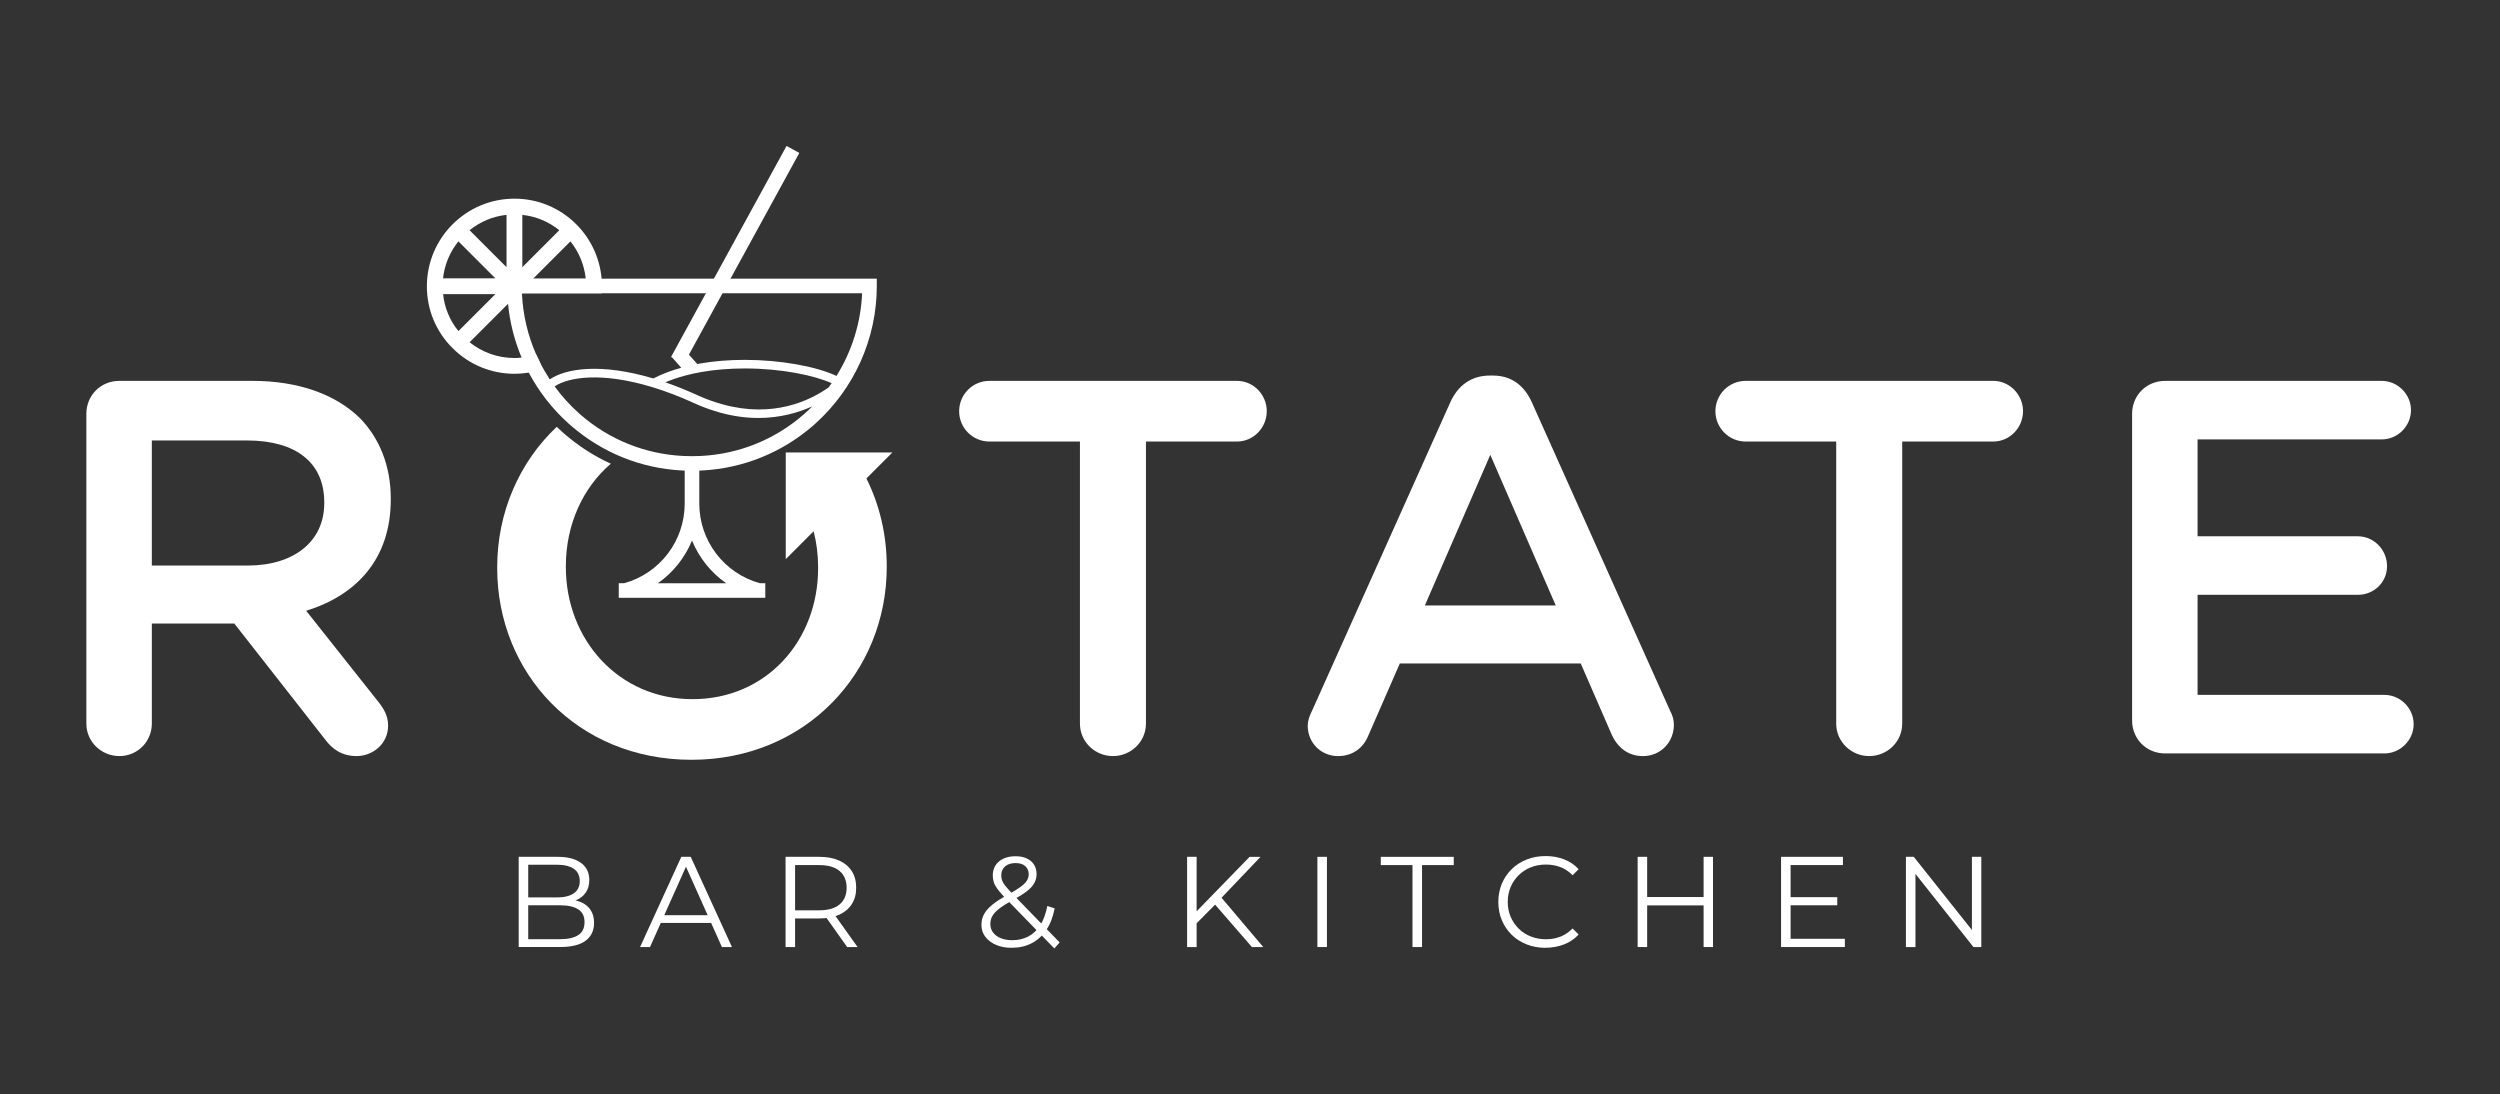 <?xml version="1.0" encoding="UTF-8"?>
<svg id="Layer_1" data-name="Layer 1" xmlns="http://www.w3.org/2000/svg" viewBox="0 0 1165 510">
  <rect x="0" y="0" width="1165" height="510" fill="#333333" stroke="none"/>
  <defs>
    <style>
      .cls-1 {
        fill: #fff;
        stroke-width: 0px;
      }
    </style>
  </defs>
  <path class="cls-1" d="m40.24,192.87c0-8.68,6.7-15.38,15.38-15.38h62c21.82,0,38.94,6.45,50.1,17.36,9.18,9.42,14.38,22.32,14.38,37.45v.49c0,27.78-16.12,44.64-39.43,51.83l33.23,41.91c2.98,3.72,4.96,6.94,4.96,11.66,0,8.43-7.19,14.14-14.63,14.14-6.94,0-11.41-3.22-14.88-7.94l-42.16-53.82h-38.44v46.63c0,8.43-6.7,15.13-15.13,15.13s-15.38-6.7-15.38-15.13v-144.34Zm75.15,70.68c21.82,0,35.71-11.41,35.71-29.02v-.5c0-18.6-13.39-28.77-35.96-28.77h-44.39v58.28h44.64Z"/>
  <path class="cls-1" d="m503.26,205.76h-42.16c-7.94,0-14.14-6.45-14.14-14.14s6.2-14.14,14.14-14.14h115.32c7.69,0,13.89,6.45,13.89,14.14s-6.2,14.14-13.89,14.14h-42.41v131.44c0,8.43-6.95,15.13-15.38,15.13s-15.38-6.7-15.38-15.13v-131.44Z"/>
  <path class="cls-1" d="m611.39,331.26l64.48-143.85c3.47-7.69,9.67-12.4,18.35-12.4h1.49c8.68,0,14.63,4.71,18.1,12.4l64.48,143.85c1.24,2.23,1.74,4.47,1.74,6.45,0,8.18-6.2,14.63-14.38,14.63-7.19,0-12.15-4.22-14.88-10.66l-14.14-32.49h-84.32l-14.63,33.48c-2.48,6.2-7.69,9.67-14.14,9.67-7.94,0-14.14-6.2-14.14-14.14,0-2.23.75-4.46,1.98-6.94Zm113.59-49.11l-30.5-70.19-30.5,70.19h61.01Z"/>
  <path class="cls-1" d="m855.68,205.76h-42.16c-7.94,0-14.14-6.45-14.14-14.14s6.2-14.14,14.14-14.14h115.32c7.69,0,13.89,6.45,13.89,14.14s-6.2,14.14-13.89,14.14h-42.41v131.44c0,8.43-6.94,15.13-15.38,15.13s-15.38-6.7-15.38-15.13v-131.44Z"/>
  <path class="cls-1" d="m993.56,335.72v-142.85c0-8.68,6.7-15.38,15.38-15.38h100.94c7.44,0,13.64,6.2,13.64,13.64s-6.2,13.64-13.64,13.64h-85.81v45.14h74.65c7.44,0,13.64,6.2,13.64,13.89s-6.2,13.39-13.64,13.39h-74.65v46.63h87.05c7.44,0,13.64,6.2,13.64,13.64s-6.2,13.64-13.64,13.64h-102.18c-8.68,0-15.38-6.7-15.38-15.38Z"/>
  <path class="cls-1" d="m321.05,165.25h0s51.43-93.98,51.43-93.98l-5.95-3.26-50.25,91.81h0s-1.85,3.39-1.85,3.39l-1.6,2.93-.12.22.59.32h.02s5.59,6.38,5.59,6.38c2.47-.66,4.99-1.2,7.56-1.66l-5.41-6.14h0Z"/>
  <path class="cls-1" d="m280.34,129.86c0-.12-.02-.22-.02-.34-.88-9.4-5.04-18.26-11.75-24.97-7.69-7.71-17.92-11.97-28.84-11.97-22.5,0-40.81,18.31-40.81,40.81,0,10.94,4.26,21.17,11.97,28.84,7.74,7.71,17.97,11.95,28.84,11.95,1.79,0,3.57-.12,5.41-.37.42-.05.83-.12,1.25-.2,2.11-.32,4.21-.86,6.27-1.54l-1.15-3.4c-.59-1.13-1.13-2.28-1.64-3.43-1.86.61-3.75,1.05-5.68,1.27-.39.05-.76.1-1.13.12-1.13.15-2.23.2-3.33.2-7.69,0-14.98-2.59-20.9-7.34l17.92-17.92,2.99-2.99h0s.91.91.91.91l2.42-2.42h.17v-.17l.22-.22h33.24l.17.02v-.02h3.5c.1-1.08.15-2.2.15-3.28,0-1.3-.05-2.45-.17-3.52Zm-19.71-22.57l-17.23,17.23h0s0-24.38,0-24.38c0,0,0,0,0,0,6.32.66,12.26,3.13,17.23,7.15Zm-24.59,17.22l-17.22-17.22c4.82-3.89,10.74-6.46,17.22-7.17v24.39Zm-22.41-12.03l17.23,17.23h-24.41c.71-6.49,3.28-12.41,7.17-17.23Zm0,41.81c-4.04-4.94-6.49-10.89-7.15-17.23h24.38l-17.23,17.23Zm34.81-24.43l.15-.15,17.23-17.23c3.94,4.92,6.44,10.89,7.12,17.23.02.05.02.1.02.15h-24.53Z"/>
  <g>
    <path class="cls-1" d="m241.71,441.32v-42.04h18.13c4.68,0,8.32.94,10.9,2.82,2.58,1.88,3.87,4.54,3.87,7.99,0,2.28-.53,4.2-1.59,5.76-1.06,1.56-2.5,2.74-4.32,3.54-1.82.8-3.81,1.2-5.98,1.2l1.02-1.44c2.68,0,5,.41,6.94,1.23,1.94.82,3.45,2.04,4.53,3.66,1.08,1.62,1.62,3.63,1.62,6.04,0,3.56-1.31,6.33-3.93,8.29-2.62,1.96-6.58,2.94-11.86,2.94h-19.34Zm4.44-3.66h14.83c3.68,0,6.5-.63,8.47-1.89,1.96-1.26,2.94-3.27,2.94-6.04s-.98-4.71-2.94-5.98c-1.96-1.26-4.78-1.89-8.47-1.89h-15.31v-3.66h13.87c3.36,0,5.98-.64,7.84-1.92,1.86-1.28,2.79-3.18,2.79-5.7s-.93-4.47-2.79-5.73c-1.86-1.26-4.47-1.89-7.84-1.89h-13.39v34.71Z"/>
    <path class="cls-1" d="m298.27,441.32l19.22-42.04h4.38l19.22,42.04h-4.68l-17.65-39.45h1.8l-17.66,39.45h-4.62Zm7.57-11.23l1.32-3.6h24.44l1.32,3.6h-27.08Z"/>
    <path class="cls-1" d="m366.07,441.32v-42.04h15.73c3.56,0,6.62.57,9.19,1.71,2.56,1.14,4.53,2.78,5.92,4.93,1.38,2.14,2.07,4.73,2.07,7.78s-.69,5.52-2.07,7.66c-1.38,2.14-3.35,3.78-5.92,4.93-2.56,1.14-5.62,1.71-9.19,1.71h-13.27l1.98-2.04v15.37h-4.44Zm4.44-15.01l-1.98-2.1h13.15c4.2,0,7.4-.92,9.58-2.76,2.18-1.84,3.27-4.42,3.27-7.75s-1.09-5.97-3.27-7.81c-2.18-1.84-5.37-2.76-9.58-2.76h-13.15l1.98-2.1v25.28Zm24.26,15.01l-10.81-15.25h4.8l10.87,15.25h-4.86Z"/>
    <path class="cls-1" d="m471.46,441.68c-2.72,0-5.15-.45-7.27-1.35-2.12-.9-3.79-2.15-5.01-3.75-1.22-1.6-1.83-3.46-1.83-5.59,0-1.8.4-3.45,1.2-4.95.8-1.5,2.09-2.98,3.87-4.44,1.78-1.46,4.15-2.99,7.11-4.59,2.52-1.4,4.5-2.61,5.92-3.63,1.42-1.02,2.43-2,3.03-2.94.6-.94.9-1.95.9-3.03,0-1.56-.53-2.82-1.59-3.78-1.06-.96-2.57-1.44-4.53-1.44-2.12,0-3.77.53-4.93,1.59-1.16,1.06-1.74,2.43-1.74,4.11,0,.84.13,1.64.39,2.4.26.76.76,1.6,1.5,2.52.74.92,1.77,2.08,3.09,3.48l22.22,22.88-2.46,2.82-23.18-23.84c-1.4-1.48-2.51-2.77-3.33-3.87-.82-1.1-1.39-2.15-1.71-3.15-.32-1-.48-2.06-.48-3.18,0-1.8.43-3.37,1.29-4.71.86-1.34,2.09-2.38,3.69-3.12s3.48-1.11,5.65-1.11c1.96,0,3.67.33,5.13.99s2.6,1.61,3.42,2.85c.82,1.24,1.23,2.74,1.23,4.5,0,1.52-.37,2.94-1.11,4.26-.74,1.32-1.95,2.61-3.63,3.87-1.68,1.26-3.96,2.67-6.84,4.23-2.52,1.4-4.52,2.68-5.98,3.84-1.46,1.16-2.49,2.29-3.09,3.39-.6,1.1-.9,2.31-.9,3.63,0,1.52.43,2.85,1.29,3.99.86,1.14,2.06,2.02,3.6,2.64,1.54.62,3.31.93,5.32.93,2.8,0,5.3-.58,7.51-1.74,2.2-1.16,4.05-2.92,5.56-5.29,1.5-2.36,2.59-5.32,3.27-8.89l3.42,1.08c-.76,4-2.06,7.37-3.9,10.09-1.84,2.72-4.13,4.79-6.85,6.19-2.72,1.4-5.81,2.1-9.25,2.1Z"/>
    <path class="cls-1" d="m553.19,441.32v-42.04h4.44v42.04h-4.44Zm3.84-10.45l-.18-5.4,25.46-26.18h5.1l-18.56,19.46-2.52,2.7-9.31,9.43Zm26.36,10.45l-18.14-20.9,3-3.24,20.42,24.14h-5.28Z"/>
    <path class="cls-1" d="m613.91,441.32v-42.04h4.44v42.04h-4.44Z"/>
    <path class="cls-1" d="m658.22,441.32v-38.19h-14.77v-3.84h33.99v3.84h-14.77v38.19h-4.44Z"/>
    <path class="cls-1" d="m720.2,441.68c-3.16,0-6.09-.53-8.77-1.59-2.68-1.06-5.01-2.55-6.97-4.47-1.96-1.92-3.49-4.18-4.59-6.79-1.1-2.6-1.65-5.44-1.65-8.53s.55-5.93,1.65-8.53c1.1-2.6,2.64-4.86,4.62-6.79,1.98-1.92,4.31-3.41,7-4.47,2.68-1.06,5.61-1.59,8.77-1.59s5.91.51,8.59,1.53c2.68,1.02,4.94,2.55,6.79,4.59l-2.82,2.82c-1.72-1.76-3.62-3.03-5.7-3.81-2.08-.78-4.32-1.17-6.73-1.17-2.52,0-4.86.43-7.03,1.29-2.16.86-4.04,2.08-5.65,3.66s-2.85,3.42-3.75,5.52c-.9,2.1-1.35,4.41-1.35,6.94s.45,4.83,1.35,6.93c.9,2.1,2.15,3.94,3.75,5.52,1.6,1.58,3.48,2.8,5.65,3.66,2.16.86,4.5,1.29,7.03,1.29s4.64-.4,6.73-1.2c2.08-.8,3.98-2.08,5.7-3.84l2.82,2.82c-1.84,2.04-4.1,3.58-6.79,4.62-2.68,1.04-5.57,1.56-8.65,1.56Z"/>
    <path class="cls-1" d="m767.58,441.32h-4.44v-42.04h4.44v42.04Zm26.72-19.4h-27.2v-3.9h27.2v3.9Zm-.42-22.64h4.38v42.04h-4.38v-42.04Z"/>
    <path class="cls-1" d="m834.42,437.48h25.28v3.84h-29.72v-42.04h28.82v3.84h-24.38v34.35Zm-.48-19.4h22.22v3.78h-22.22v-3.78Z"/>
    <path class="cls-1" d="m888.16,441.32v-42.04h3.66l29.01,36.51h-1.92v-36.51h4.38v42.04h-3.66l-28.95-36.51h1.92v36.51h-4.44Z"/>
  </g>
  <path class="cls-1" d="m415.86,210.86h-49.7v49.7l12.99-12.99h0c1.37,5.33,2.09,10.94,2.09,16.72v.49c0,33.74-24.06,61.03-58.53,61.03s-59.02-27.79-59.02-61.52v-.49c0-19.24,7.83-36.47,20.95-47.71-7.81-3.56-15.1-8.25-21.76-14.03,0,0-.9-.81-1.17-1.05-.79-.68-1.54-1.39-2.28-2.11-17.43,16.47-27.73,39.85-27.73,65.38v.49c0,48.85,37.18,89.29,90.52,89.29s91-40.93,91-89.78v-.49c0-14.65-3.35-28.56-9.47-40.83l12.11-12.11Z"/>
  <path class="cls-1" d="m272.97,129.86h-36.64v3.52c0,.61,0,1.2.02,1.81,0,.61.02,1.25.07,1.86.05,1.52.15,3.01.32,4.5.83,8.69,2.99,17.13,6.32,25.07,1,2.37,2.1,4.7,3.33,6.98,4.72,8.91,10.99,16.99,18.65,23.84.24.2.46.42.69.61l.37.32c14.59,12.63,32.46,19.85,51.72,20.88.42.03.83.04,1.25.05v15.39c0,17.33-11.6,32.52-28.24,37.09h-2.49v6.79h68.28v-6.79h-2.49c-16.65-4.58-28.26-19.76-28.26-37.09v-15.39c.42-.02.84-.03,1.26-.05,19.24-1.03,37.13-8.25,51.77-20.9l.29-.27c.22-.22.47-.42.66-.59,18.26-16.33,28.74-39.73,28.74-64.23v-3.4h-135.61Zm65.4,141.93h-31.8c7.09-4.97,12.61-11.89,15.9-19.89,3.29,8,8.82,14.91,15.91,19.89Zm36.9-79.32l-.86.76c-13.46,11.65-29.94,18.31-47.66,19.24-2.84.15-5.73.15-8.57,0-17.75-.93-34.22-7.59-47.61-19.19l-.96-.86c-4.17-3.74-7.9-7.89-11.15-12.35,6.49-4.39,22.03-6.83,45.59.36,0,0,0,0,0,0,6.19,1.88,12.66,4.35,19.23,7.35,3.14,1.44,6.33,2.66,9.43,3.63.98.33,1.94.61,2.94.89,6.36,1.75,12.3,2.47,17.77,2.47,10.05,0,18.5-2.44,25.11-5.42-1.06,1.07-2.15,2.11-3.28,3.12Zm10.92-11.97c-8.96,6.33-25.98,14.4-49.44,7.94-.93-.26-1.83-.52-2.79-.84-2.98-.93-6-2.09-9-3.46-5.05-2.3-10.05-4.31-14.92-5.98,2.87-1.22,6.01-2.28,9.37-3.17,2.25-.6,4.68-1.14,7.39-1.63,6.31-1.1,13.13-1.66,20.27-1.66,17.14,0,32.32,3.23,40.48,6.86-.45.65-.9,1.3-1.37,1.93Zm3.6-5.32c-9.54-4.48-26.3-7.48-42.72-7.48-7.37,0-14.42.58-20.97,1.72-2.84.51-5.36,1.07-7.72,1.7-5.17,1.37-9.85,3.13-13.94,5.24-24.45-7.3-40.77-4.66-48.25.42-1.72-2.62-3.3-5.33-4.68-8.13-.59-1.13-1.13-2.28-1.64-3.43-3.89-8.84-6.17-18.36-6.63-28.17v-.17c-.02-.07-.02-.15-.02-.22h158.52c-.58,13.74-4.76,26.99-11.94,38.52Z"/>
</svg>